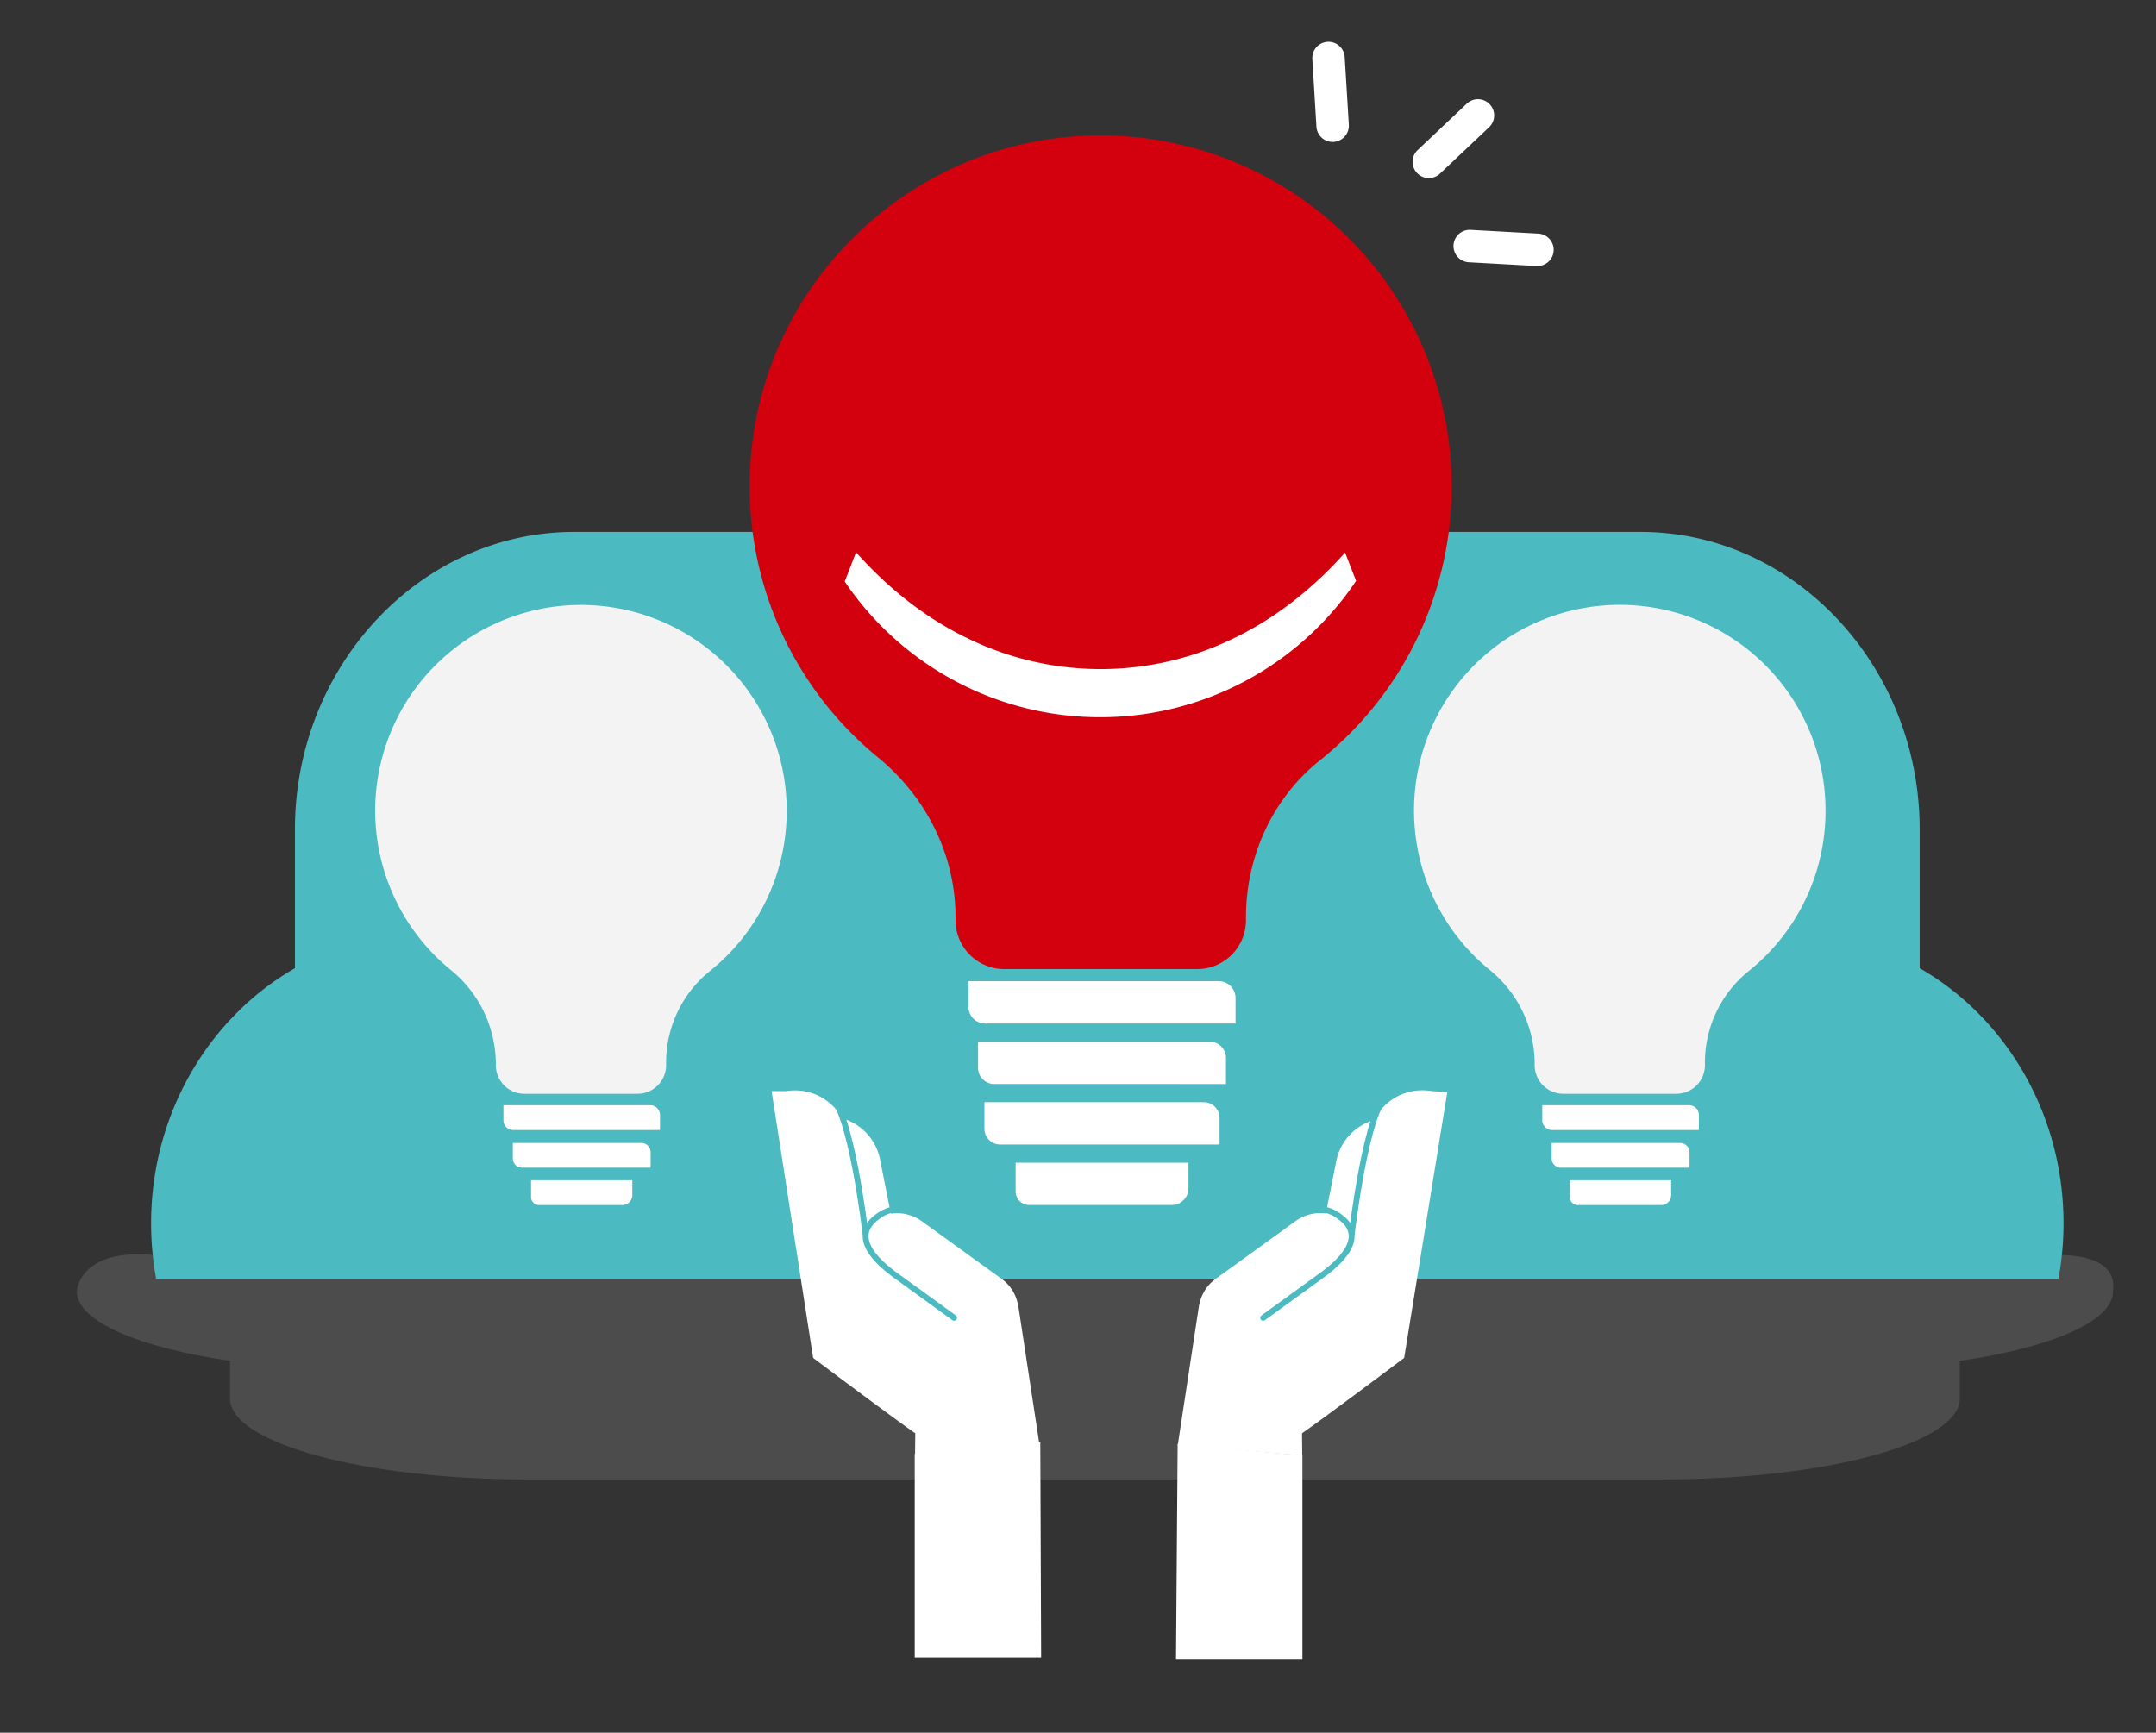 <svg xmlns="http://www.w3.org/2000/svg" viewBox="0 0 736.52 592.07"><rect x="0" y="0" width="736.52" height="592.07" fill="#333333" stroke="none"/><defs><style>.cls-1{isolation:isolate;}.cls-2{fill:#959392;opacity:0.26;mix-blend-mode:multiply;}.cls-3{fill:#4cbac1;}.cls-4{fill:#f3f3f3;}.cls-5{fill:#fff;}.cls-6{fill:#d2010d;}.cls-7{fill:none;stroke:#4cbac1;stroke-linecap:round;stroke-miterlimit:10;stroke-width:2px;}</style></defs><title>Cabezote-Img</title><g class="cls-1"><g id="Capa_1" data-name="Capa 1"><path class="cls-2" d="M669.5,465v12.89c0,15.19-45.67,27.62-101.49,27.62H180.07c-55.82,0-101.49-12.43-101.49-27.62V465c-31.07-4.54-52.32-13.47-52.32-23.69h0c0-1.76,2.18-14.4,25.37-12.55H701.5c23.07-.16,20.32,10.79,20.32,12.55h0C721.82,451.56,700.57,460.49,669.5,465Z"/><path class="cls-3" d="M655.79,330.84V283.41c0-55.91-42.9-101.65-95.33-101.65H196.08c-52.43,0-95.33,45.74-95.33,101.65v47.43C71.57,347.55,51.61,380.43,51.61,418h0a105,105,0,0,0,1.72,18.9H703.2a104,104,0,0,0,1.73-18.9h0C704.93,380.43,685,347.55,655.79,330.84Z"/><path class="cls-4" d="M623.63,277a70.29,70.29,0,1,0-114.85,54.32,41.47,41.47,0,0,1,15.49,32V364a9.78,9.78,0,0,0,9.75,9.75h38.66a9.78,9.78,0,0,0,9.75-9.75v-.6a40.17,40.17,0,0,1,14.78-31.45A70.1,70.1,0,0,0,623.63,277Z"/><path class="cls-5" d="M526.86,377.65H577a3.37,3.37,0,0,1,3.37,3.37v5.11a0,0,0,0,1,0,0H530.23a3.37,3.37,0,0,1-3.37-3.37v-5.11a0,0,0,0,1,0,0Z"/><path class="cls-5" d="M530.07,390.56H574a3.16,3.16,0,0,1,3.16,3.16V399a0,0,0,0,1,0,0H533.23a3.16,3.16,0,0,1-3.16-3.16v-5.32A0,0,0,0,1,530.07,390.56Z"/><path class="cls-5" d="M536.32,403.28H570.9a0,0,0,0,1,0,0v5.11a3.37,3.37,0,0,1-3.37,3.37H539a2.71,2.71,0,0,1-2.71-2.71v-5.77A0,0,0,0,1,536.32,403.28Z"/><path class="cls-4" d="M268.75,277A70.29,70.29,0,1,0,153.9,331.36a41.49,41.49,0,0,1,15.48,32V364a9.78,9.78,0,0,0,9.76,9.75h38.65a9.78,9.78,0,0,0,9.76-9.75v-.6a40.17,40.17,0,0,1,14.78-31.45A70.1,70.1,0,0,0,268.75,277Z"/><path class="cls-5" d="M172,377.65H222.1a3.37,3.37,0,0,1,3.37,3.37v5.11a0,0,0,0,1,0,0H175.35a3.37,3.37,0,0,1-3.37-3.37v-5.11a0,0,0,0,1,0,0Z"/><path class="cls-5" d="M175.19,390.56H219.1a3.16,3.16,0,0,1,3.16,3.16V399a0,0,0,0,1,0,0H178.35a3.16,3.16,0,0,1-3.16-3.16v-5.32A0,0,0,0,1,175.19,390.56Z"/><path class="cls-5" d="M181.43,403.28H216a0,0,0,0,1,0,0v5.11a3.37,3.37,0,0,1-3.37,3.37h-28.5a2.71,2.71,0,0,1-2.71-2.71v-5.77A0,0,0,0,1,181.43,403.28Z"/><path class="cls-6" d="M495.91,166.18A119.91,119.91,0,0,0,366.85,46.62c-57.41,4.27-104.29,49.76-110.1,107A119.67,119.67,0,0,0,300,258.85c16.44,13.5,26.42,33.29,26.42,54.56v1.09A16.69,16.69,0,0,0,343,331.14H409a16.69,16.69,0,0,0,16.64-16.64v-1c0-20.75,9-40.7,25.22-53.66A119.59,119.59,0,0,0,495.91,166.18Z"/><path class="cls-5" d="M330.83,335.27h85.5a5.75,5.75,0,0,1,5.75,5.75v8.72a0,0,0,0,1,0,0h-85.5a5.75,5.75,0,0,1-5.75-5.75v-8.72A0,0,0,0,1,330.83,335.27Z"/><path class="cls-5" d="M334.11,355.94h79.15a5.54,5.54,0,0,1,5.54,5.54v8.93a0,0,0,0,1,0,0H339.65a5.54,5.54,0,0,1-5.54-5.54v-8.93A0,0,0,0,1,334.11,355.94Z"/><path class="cls-5" d="M336.3,376.61h74.92a5.4,5.4,0,0,1,5.4,5.4v9.08a0,0,0,0,1,0,0H341.69a5.4,5.4,0,0,1-5.4-5.4v-9.08A0,0,0,0,1,336.3,376.61Z"/><path class="cls-5" d="M347,397.29h59a0,0,0,0,1,0,0V406a5.75,5.75,0,0,1-5.75,5.75H351.58a4.62,4.62,0,0,1-4.62-4.62v-9.85A0,0,0,0,1,347,397.29Z"/><path class="cls-5" d="M421.44,218.11a103.48,103.48,0,0,1-91-.06c-14.28-6.88-27.07-17.05-38-29.34l-3.87,10a105.31,105.31,0,0,0,174.69-.21l-3.76-9.69C448.56,201.08,435.74,211.24,421.44,218.11Z"/><path class="cls-5" d="M459.21,46.82a5.54,5.54,0,0,1-9.5-3.54l-1.4-23.11a5.54,5.54,0,0,1,11.06-.68l1.41,23.12A5.51,5.51,0,0,1,459.21,46.82Z"/><path class="cls-5" d="M491.41,59.76a5.55,5.55,0,0,1-7.17-8.44l16.84-15.91a5.54,5.54,0,0,1,7.61,8.06L491.86,59.38Z"/><path class="cls-5" d="M527.34,90.47a5.4,5.4,0,0,1-2.44.42l-23.13-1.28a5.54,5.54,0,1,1,.61-11.07l23.13,1.28a5.54,5.54,0,0,1,1.83,10.65Z"/><path class="cls-5" d="M471,448.58l-24.39-2.12,9.88-49.72A18.29,18.29,0,0,1,478,382.37l4.95,5.62Z"/><path class="cls-5" d="M494.41,373.22l-5.32-.41c-12-1.82-20.95,6.8-22.75,18.61l-4.29,28.21a14.46,14.46,0,0,0-19.48-2.38L415.27,437a13.94,13.94,0,0,0-5.53,8.64h-.07l-7.32,48.09,42.52,3.64-.08-7.62C453.05,484,479.68,464,479.68,464Z"/><path class="cls-7" d="M431.52,450.29l18.68-13.54c13.49-9.4,13.48-15.95,8.47-20.22-3-2.56-7.53-5.12-14.86-1.86"/><path class="cls-7" d="M461.81,421.43s5.05-43.33,12.44-47.38"/><path class="cls-5" d="M283.51,452.67l27-6.8-9.88-49.71a18.28,18.28,0,0,0-21.5-14.37L270.08,385Z"/><path class="cls-5" d="M263.59,372.84l4.77,0c12-1.82,20.95,6.8,22.75,18.61l4.3,28.21a14.46,14.46,0,0,1,19.48-2.38L342.18,437a13.86,13.86,0,0,1,5.53,8.64h.07l7.33,48.09-42.52,3.64.08-7.62C304.4,484,277.78,464,277.78,464Z"/><path class="cls-7" d="M325.94,450.29l-18.68-13.54c-13.5-9.4-13.48-15.95-8.48-20.22,3-2.56,7.53-5.12,14.87-1.86"/><path class="cls-7" d="M295.65,421.43s-5.06-43.33-12.44-47.38"/><polygon class="cls-5" points="355.67 566.41 312.48 566.41 312.48 496.83 355.38 492.74 355.67 566.41"/><polygon class="cls-5" points="401.74 566.9 444.92 566.9 444.92 497.31 402.3 493.42 401.74 566.9"/></g></g></svg>